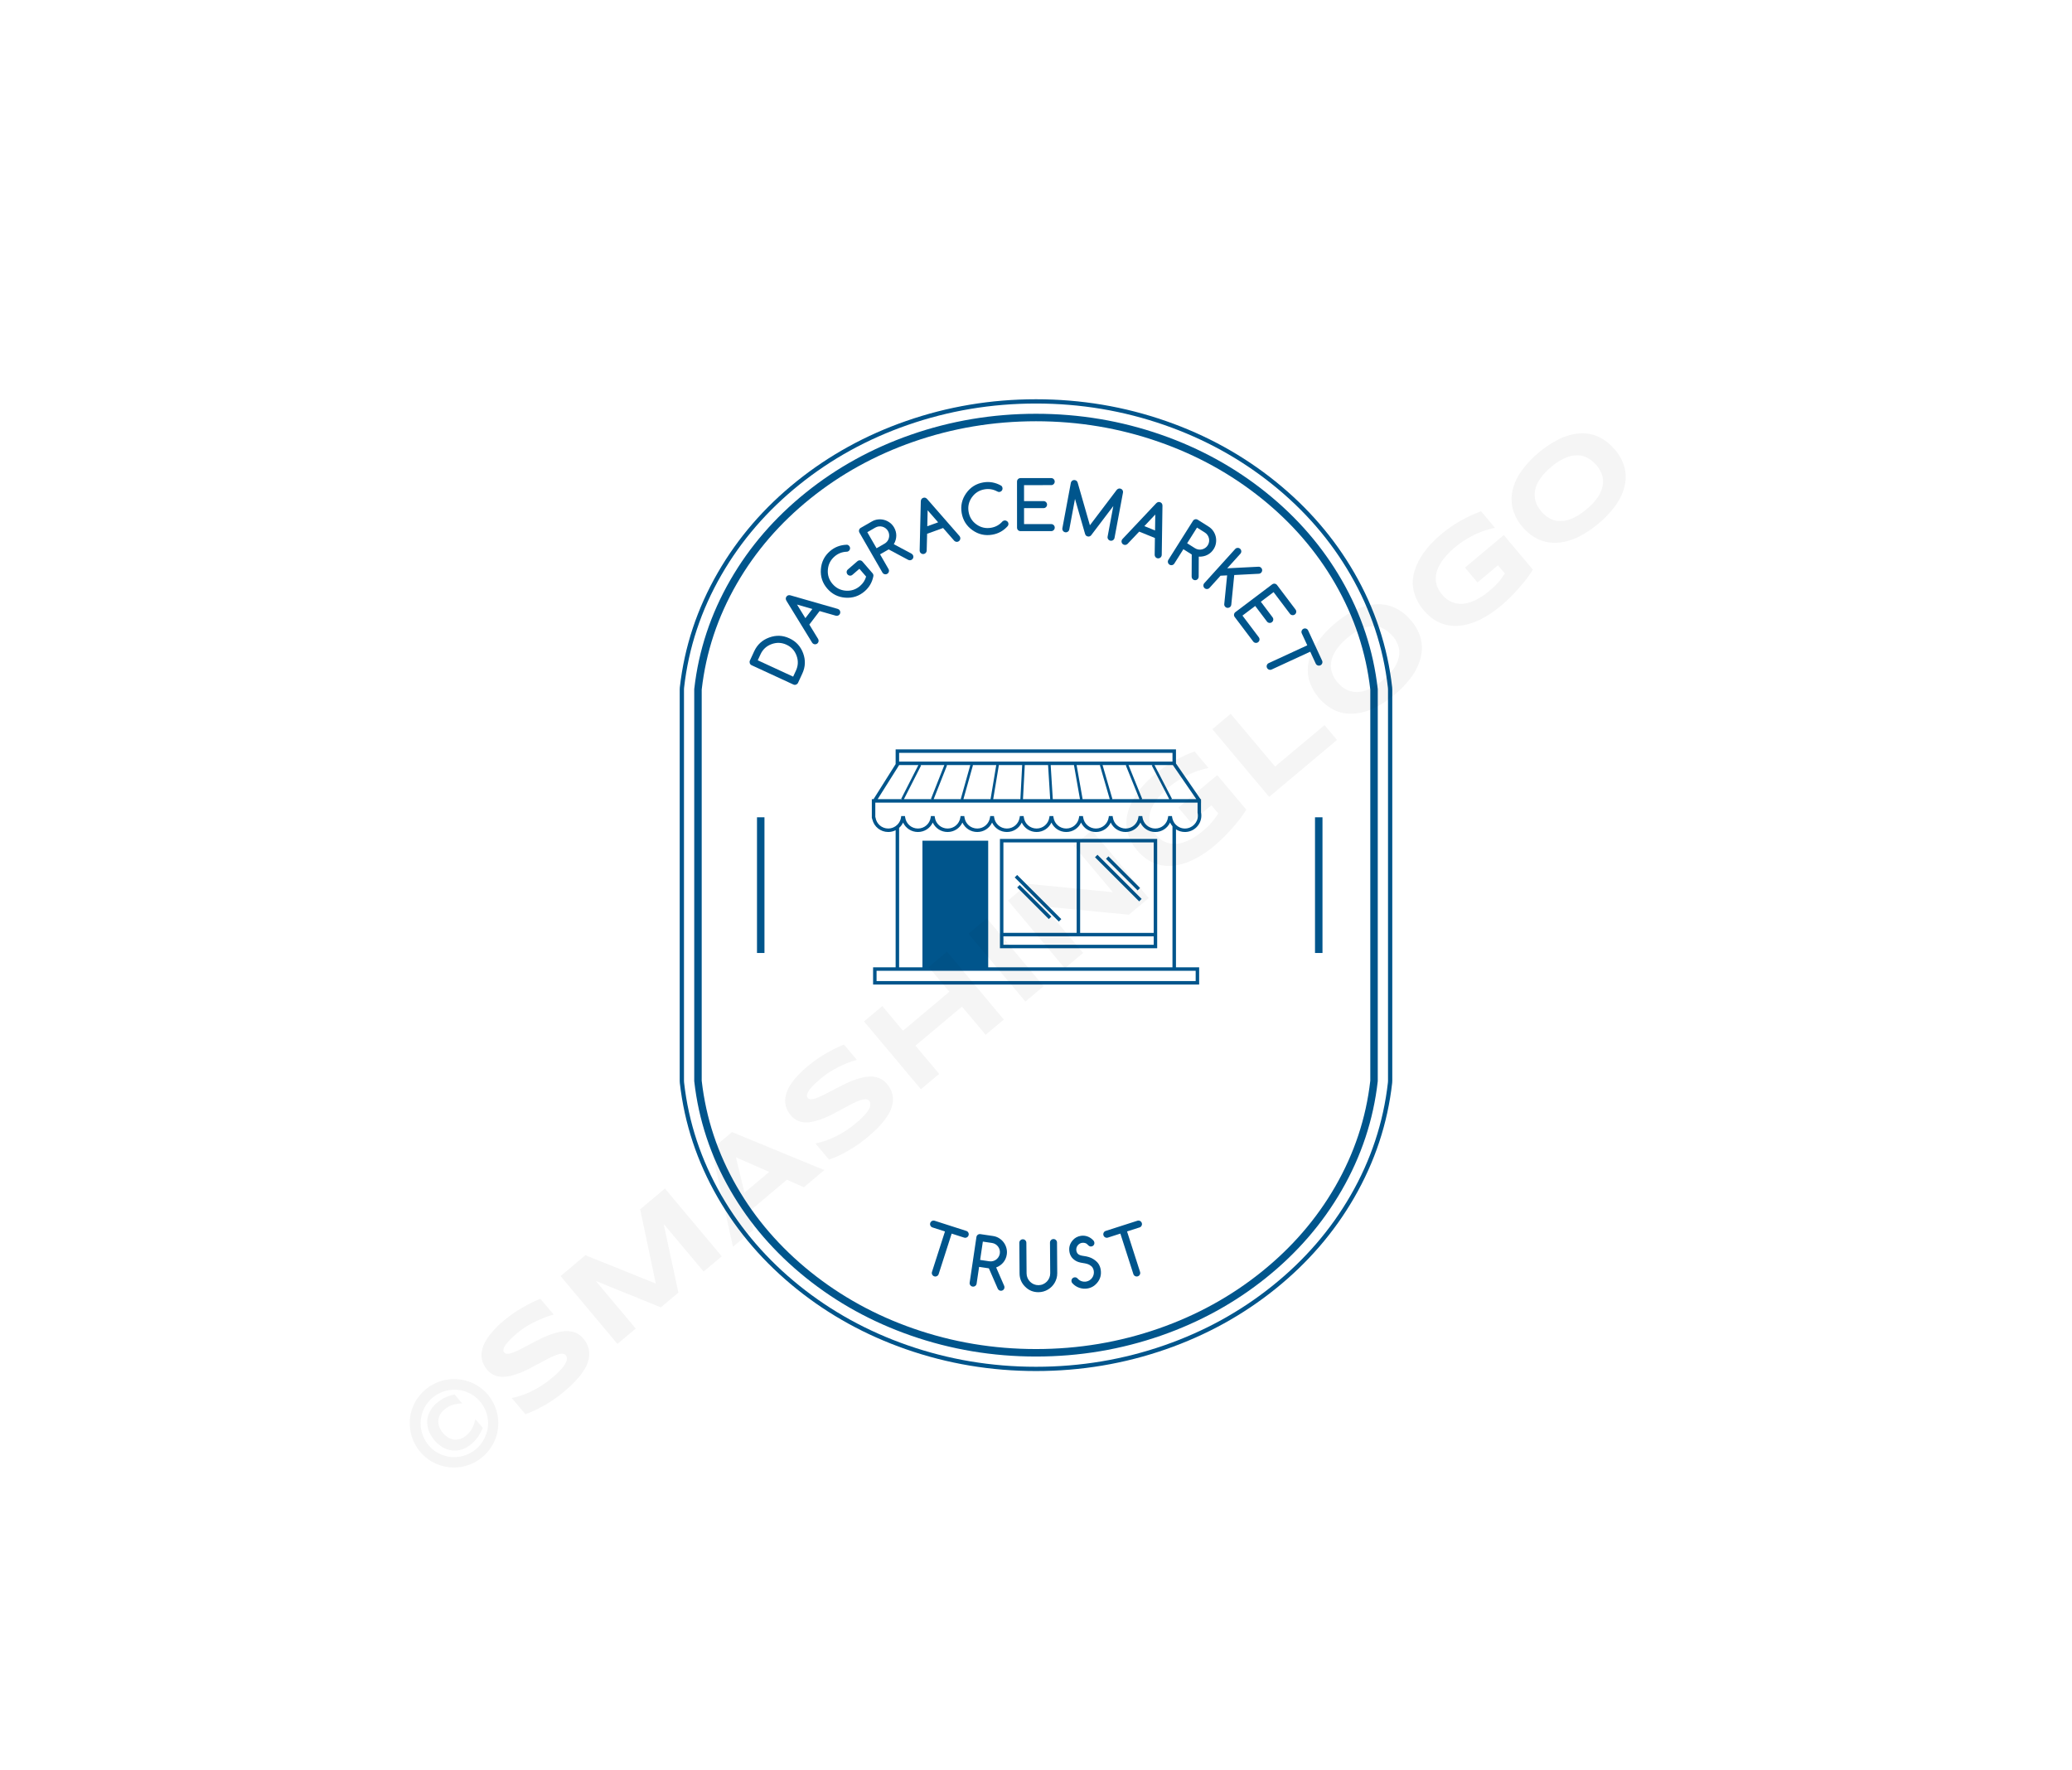 <svg xmlns:mydata="http://www.w3.org/2000/svg" mydata:contrastcolor="ffffff" mydata:template="SingleColorHex1" mydata:presentation="2.5" mydata:layouttype="undefined" mydata:specialfontid="undefined" mydata:id1="008" mydata:id2="027" mydata:companyname="Dagracemarket" mydata:companytagline="trust" version="1.1" xmlns="http://www.w3.org/2000/svg" xmlns:xlink="http://www.w3.org/1999/xlink" viewBox="0 0 550 470"><g fill="#00558c" fill-rule="none" stroke="none" stroke-width="1" stroke-linecap="butt" stroke-linejoin="miter" stroke-miterlimit="10" stroke-dasharray="" stroke-dashoffset="0" font-family="none" font-weight="none" font-size="none" text-anchor="none" style="mix-blend-mode: normal"><g data-paper-data="{&quot;isGlobalGroup&quot;:true,&quot;bounds&quot;:{&quot;x&quot;:180.42599280367415,&quot;y&quot;:105.99999999999999,&quot;width&quot;:189.1480143926517,&quot;height&quot;:258}}"><g data-paper-data="{&quot;fillRule&quot;:&quot;evenodd&quot;,&quot;fillRuleOriginal&quot;:&quot;evenodd&quot;,&quot;isIcon&quot;:true,&quot;iconStyle&quot;:&quot;standalone&quot;,&quot;selectedEffects&quot;:{&quot;container&quot;:&quot;&quot;,&quot;transformation&quot;:&quot;&quot;,&quot;pattern&quot;:&quot;&quot;},&quot;bounds&quot;:{&quot;x&quot;:231.4218147080711,&quot;y&quot;:198.95260748637216,&quot;width&quot;:87.46920815259932,&quot;height&quot;:62.441267506301045},&quot;iconType&quot;:&quot;icon&quot;,&quot;rawIconId&quot;:&quot;101810&quot;,&quot;combineTerms&quot;:&quot;store&quot;,&quot;isDetailed&quot;:false,&quot;suitableAsStandaloneIcon&quot;:true}" fill-rule="evenodd"><path d="M318.891,216.529c0,2.404 -1.956,4.359 -4.36,4.359c-0.876,0 -1.693,-0.256 -2.376,-0.703v36.628h6.152v4.58h-86.55v-4.58h5.984v-36.397c-0.591,0.299 -1.255,0.472 -1.961,0.472c-2.024,0 -3.739,-1.368 -4.215,-3.305l-0.143,-0.462v-4.951h0.457l5.863,-9.311v-3.907h74.413v3.743l6.514,9.475h0.135v0.197l0.013,0.727h-0.013v2.582c0.059,0.287 0.087,0.574 0.087,0.853zM311.23,199.875h-72.566v2.319h72.566zM258.093,203.116l0.173,0.049l-2.528,9.006h7.272l-0.069,-0.012l1.507,-9.043zM310.866,212.171h1.289l5.4,-0.001l-5.397,-7.848l-0.462,-0.671l-0.369,-0.535h-4.874l4.633,8.94zM238.665,203.127l-0.923,1.465l-4.773,7.579h6.476l-0.22,-0.111l4.553,-8.942h-5.107zM250.671,203.117h-6.394l0.219,0.111l-4.553,8.942h7.392l-0.207,-0.082zM257.561,203.117h-6.385l0.208,0.081l-3.544,8.973h7.366l-0.173,-0.049zM265.075,203.117l0.071,0.012l-1.505,9.042h7.213l0.475,-9.054zM278.206,203.117h-6.185l-0.476,9.054h7.219zM278.898,203.117l0.559,9.054l7.214,0.001l-1.591,-9.039l0.088,-0.016zM292.139,203.117h-6.36l1.592,9.04l-0.085,0.015h7.286l-2.611,-9.003zM299.054,203.117h-6.386l2.611,9.003l-0.178,0.051h7.368l-3.625,-8.969zM302.974,212.171h7.393l-4.634,-8.939l0.221,-0.114h-6.395l3.625,8.97zM232.345,213.094v3.78l0.054,0.175c0.259,1.69 1.682,2.915 3.381,2.915c0.73,0 1.402,-0.237 1.961,-0.63c0.166,-0.116 0.319,-0.246 0.462,-0.39c0.174,-0.175 0.329,-0.368 0.462,-0.579c0.245,-0.39 0.424,-0.83 0.5,-1.315l0.061,-0.391h0.991l0.06,0.391c0.259,1.69 1.682,2.915 3.381,2.915c1.7,0 3.124,-1.225 3.383,-2.915l0.061,-0.391h0.991l0.06,0.391c0.259,1.69 1.682,2.915 3.381,2.915c1.7,0 3.121,-1.225 3.381,-2.915l0.06,-0.391h0.986l0.061,0.391c0.259,1.69 1.682,2.915 3.382,2.915c1.7,0 3.123,-1.225 3.382,-2.915l0.061,-0.391h0.987l0.061,0.391c0.26,1.689 1.683,2.915 3.381,2.915c1.7,0 3.122,-1.225 3.382,-2.915l0.061,-0.391h0.992l0.061,0.391c0.259,1.689 1.681,2.914 3.381,2.914c1.7,0 3.123,-1.225 3.382,-2.915l0.061,-0.391h0.992l0.061,0.391c0.261,1.69 1.684,2.915 3.382,2.915c1.7,0 3.121,-1.225 3.381,-2.915l0.061,-0.391h0.991l0.061,0.391c0.261,1.69 1.684,2.915 3.382,2.915c1.7,0 3.121,-1.225 3.38,-2.914l0.061,-0.391h0.994l0.061,0.391c0.26,1.69 1.682,2.915 3.381,2.915c1.7,0 3.122,-1.225 3.381,-2.914l0.061,-0.391h0.987l0.061,0.391c0.261,1.69 1.684,2.915 3.383,2.915c1.7,0 3.122,-1.225 3.382,-2.915l0.061,-0.391h0.991l0.061,0.391c0.02,0.115 0.054,0.224 0.082,0.334c0.099,0.382 0.254,0.734 0.463,1.049c0.136,0.203 0.289,0.39 0.463,0.559c0.618,0.601 1.452,0.972 2.376,0.972c1.896,0 3.438,-1.542 3.438,-3.437c0,-0.231 -0.025,-0.47 -0.075,-0.712l-0.011,-0.094v-2.629zM262.311,256.814h48.912v-37.443c-0.252,-0.298 -0.469,-0.63 -0.638,-0.993c-0.695,1.506 -2.204,2.51 -3.937,2.51c-1.735,0 -3.242,-1.003 -3.937,-2.509c-0.696,1.506 -2.202,2.509 -3.938,2.509c-1.734,0 -3.241,-1.004 -3.936,-2.511c-0.695,1.507 -2.202,2.511 -3.938,2.511c-1.733,0 -3.24,-1.003 -3.935,-2.51c-0.698,1.507 -2.202,2.51 -3.937,2.51c-1.734,0 -3.241,-1.004 -3.936,-2.51c-0.697,1.506 -2.204,2.51 -3.939,2.51c-1.735,0 -3.242,-1.003 -3.937,-2.509c-0.696,1.506 -2.204,2.509 -3.938,2.509c-1.734,0 -3.241,-1.003 -3.937,-2.509c-0.696,1.506 -2.203,2.509 -3.938,2.509c-1.735,0 -3.242,-1.003 -3.938,-2.509c-0.696,1.506 -2.202,2.509 -3.937,2.509c-1.735,0 -3.241,-1.003 -3.937,-2.509c-0.697,1.506 -2.204,2.509 -3.939,2.509c-1.735,0 -3.242,-1.003 -3.937,-2.509c-0.253,0.547 -0.615,1.025 -1.054,1.415v37.019h6.191v-33.624h17.456zM265.426,222.729v29.021h41.742v-29.021zM266.348,223.651h19.443v24.018h-19.443zM306.245,247.67h-19.53v-24.019h19.53zM302.388,239.31l0.651,-0.651l-11.721,-11.721l-0.327,0.327l-0.327,0.326zM302.298,236.075l0.327,-0.327l-8.397,-8.396l-0.652,0.652l8.397,8.395zM269.995,232.3l-0.652,0.652l11.719,11.72l0.653,-0.653zM270.008,235.61l8.396,8.396l0.651,-0.651l-8.395,-8.396zM306.245,250.828h-39.896v-2.236h39.896zM232.679,260.471h84.705v-2.735h-84.705z" data-paper-data="{&quot;isPathIcon&quot;:true}"></path></g><g data-paper-data="{&quot;isPrimaryText&quot;:true}" fill-rule="nonzero"><path d="M211.284,178.029c0.598,-1.294 0.65,-2.611 0.158,-3.95c-0.249,-0.677 -0.594,-1.257 -1.034,-1.738c-0.44,-0.481 -0.99,-0.874 -1.651,-1.179c-1.289,-0.595 -2.607,-0.645 -3.954,-0.15c-1.347,0.496 -2.318,1.388 -2.914,2.677l-0.746,1.614l9.394,4.34zM200.196,172.906c0.812,-1.757 2.133,-2.973 3.963,-3.646c0.919,-0.338 1.822,-0.491 2.708,-0.46c0.887,0.032 1.778,0.254 2.672,0.668c1.763,0.814 2.981,2.136 3.654,3.966c0.67,1.822 0.598,3.614 -0.216,5.377l-1.137,2.46c-0.054,0.117 -0.128,0.217 -0.221,0.3c-0.093,0.083 -0.195,0.146 -0.305,0.189c-0.11,0.043 -0.228,0.063 -0.352,0.06c-0.125,-0.003 -0.246,-0.031 -0.363,-0.085l-11.088,-5.123c-0.117,-0.054 -0.217,-0.128 -0.3,-0.221c-0.083,-0.093 -0.144,-0.196 -0.183,-0.307c-0.039,-0.112 -0.057,-0.23 -0.054,-0.355c0.003,-0.125 0.031,-0.246 0.085,-0.363z" data-paper-data="{&quot;glyphName&quot;:&quot;D&quot;,&quot;glyphIndex&quot;:0,&quot;firstGlyphOfWord&quot;:true,&quot;word&quot;:1}"></path><path d="M215.638,161.678l-4.072,-1.173l2.218,3.61zM215.518,170.53l-6.78,-11.059c-0.223,-0.405 -0.211,-0.769 0.034,-1.091c0.252,-0.332 0.6,-0.44 1.042,-0.324l12.514,3.59c0.122,0.034 0.236,0.091 0.344,0.173c0.205,0.156 0.326,0.362 0.36,0.617c0.035,0.255 -0.026,0.485 -0.182,0.69c-0.156,0.205 -0.36,0.323 -0.611,0.353c-0.132,0.018 -0.254,0.014 -0.366,-0.013l-4.313,-1.234l-2.727,3.586l2.337,3.833c0.056,0.101 0.092,0.218 0.11,0.349c0.035,0.255 -0.026,0.485 -0.182,0.69c-0.156,0.205 -0.361,0.324 -0.614,0.357c-0.253,0.032 -0.482,-0.03 -0.688,-0.186c-0.112,-0.085 -0.205,-0.196 -0.278,-0.333z" data-paper-data="{&quot;glyphName&quot;:&quot;A&quot;,&quot;glyphIndex&quot;:1,&quot;word&quot;:1}"></path><path d="M231.625,152.21c0.161,0.186 0.233,0.418 0.217,0.696c-0.308,1.645 -1.083,3.005 -2.327,4.078c-1.474,1.273 -3.179,1.838 -5.116,1.696c-1.936,-0.142 -3.541,-0.95 -4.814,-2.424c-1.269,-1.47 -1.833,-3.173 -1.691,-5.109c0.142,-1.944 0.949,-3.551 2.418,-4.82c1.261,-1.089 2.758,-1.657 4.492,-1.705c0.224,0.008 0.426,0.117 0.606,0.325c0.088,0.102 0.151,0.211 0.188,0.326c0.037,0.115 0.052,0.233 0.043,0.353c-0.009,0.12 -0.041,0.235 -0.097,0.345c-0.056,0.11 -0.133,0.208 -0.23,0.292c-0.182,0.157 -0.402,0.231 -0.659,0.22c-0.568,0.025 -1.116,0.142 -1.645,0.351c-0.529,0.209 -1.022,0.511 -1.479,0.905c-1.083,0.935 -1.678,2.119 -1.783,3.55c-0.104,1.415 0.312,2.664 1.248,3.748c0.939,1.088 2.116,1.684 3.531,1.787c1.423,0.104 2.679,-0.313 3.767,-1.253c0.804,-0.694 1.341,-1.526 1.612,-2.496l-1.783,-2.065l-1.838,1.587c-0.2,0.173 -0.426,0.25 -0.678,0.231c-0.252,-0.018 -0.465,-0.128 -0.637,-0.327c-0.084,-0.098 -0.146,-0.205 -0.185,-0.322c-0.039,-0.117 -0.054,-0.236 -0.046,-0.356c0.009,-0.12 0.04,-0.234 0.094,-0.343c0.054,-0.108 0.132,-0.207 0.234,-0.295l2.551,-2.203c0.093,-0.081 0.198,-0.138 0.315,-0.173c0.117,-0.035 0.235,-0.048 0.355,-0.039c0.12,0.009 0.236,0.04 0.349,0.094c0.113,0.054 0.209,0.128 0.29,0.221z" data-paper-data="{&quot;glyphName&quot;:&quot;G&quot;,&quot;glyphIndex&quot;:2,&quot;word&quot;:1}"></path><path d="M230.22,141.294l2.454,4.263l2.135,-1.229c0.295,-0.17 0.54,-0.385 0.735,-0.646c0.195,-0.261 0.331,-0.544 0.409,-0.85c0.078,-0.305 0.099,-0.619 0.063,-0.94c-0.036,-0.321 -0.137,-0.627 -0.304,-0.916c-0.17,-0.295 -0.385,-0.54 -0.646,-0.735c-0.261,-0.195 -0.544,-0.333 -0.848,-0.415c-0.304,-0.082 -0.618,-0.104 -0.942,-0.067c-0.324,0.037 -0.63,0.14 -0.92,0.306zM234.232,152.002l-6.094,-10.585c-0.064,-0.112 -0.105,-0.229 -0.121,-0.352c-0.016,-0.123 -0.009,-0.242 0.022,-0.358c0.031,-0.116 0.084,-0.222 0.157,-0.319c0.073,-0.096 0.168,-0.178 0.285,-0.245l2.944,-1.695c0.514,-0.296 1.055,-0.475 1.624,-0.539c0.569,-0.064 1.121,-0.022 1.655,0.124c0.534,0.146 1.031,0.389 1.492,0.73c0.46,0.341 0.838,0.768 1.134,1.282c0.193,0.336 0.339,0.686 0.438,1.052c0.099,0.366 0.147,0.738 0.144,1.115c-0.003,0.377 -0.058,0.758 -0.166,1.141c-0.108,0.383 -0.271,0.76 -0.491,1.131l4.676,2.497c0.168,0.093 0.296,0.215 0.384,0.368c0.067,0.117 0.108,0.235 0.123,0.355c0.015,0.12 0.007,0.238 -0.025,0.354c-0.031,0.116 -0.085,0.223 -0.161,0.321c-0.076,0.098 -0.17,0.179 -0.281,0.243c-0.285,0.164 -0.592,0.165 -0.922,0.003l-5.173,-2.759l-2.273,1.308l2.243,3.897c0.129,0.224 0.16,0.46 0.093,0.708c-0.067,0.248 -0.212,0.437 -0.436,0.566c-0.224,0.129 -0.46,0.16 -0.708,0.093c-0.248,-0.067 -0.437,-0.212 -0.566,-0.436z" data-paper-data="{&quot;glyphName&quot;:&quot;R&quot;,&quot;glyphIndex&quot;:3,&quot;word&quot;:1}"></path><path d="M249.023,138.671l-2.785,-3.194l-0.095,4.236zM244.12,146.042l0.302,-12.968c0.033,-0.461 0.239,-0.76 0.62,-0.898c0.392,-0.142 0.742,-0.044 1.051,0.293l8.566,9.804c0.084,0.094 0.149,0.205 0.195,0.332c0.088,0.243 0.077,0.481 -0.032,0.713c-0.109,0.233 -0.285,0.393 -0.528,0.481c-0.243,0.088 -0.478,0.076 -0.705,-0.035c-0.12,-0.056 -0.22,-0.126 -0.3,-0.209l-2.954,-3.376l-4.236,1.534l-0.116,4.487c-0.008,0.115 -0.04,0.233 -0.097,0.353c-0.109,0.233 -0.285,0.393 -0.528,0.481c-0.243,0.088 -0.479,0.077 -0.709,-0.033c-0.23,-0.11 -0.389,-0.286 -0.477,-0.529c-0.048,-0.132 -0.066,-0.276 -0.053,-0.43z" data-paper-data="{&quot;glyphName&quot;:&quot;A&quot;,&quot;glyphIndex&quot;:4,&quot;word&quot;:1}"></path><path d="M266.595,138.19c0.127,-0.022 0.25,-0.018 0.368,0.013c0.118,0.03 0.226,0.079 0.324,0.145c0.098,0.067 0.181,0.152 0.249,0.256c0.069,0.104 0.114,0.22 0.136,0.347c0.042,0.243 -0.016,0.479 -0.173,0.708c-1.113,1.251 -2.478,2.015 -4.097,2.293c-1.92,0.33 -3.672,-0.066 -5.257,-1.186c-1.585,-1.12 -2.543,-2.64 -2.873,-4.56c-0.329,-1.914 0.067,-3.663 1.187,-5.249c1.125,-1.592 2.645,-2.553 4.559,-2.881c1.642,-0.282 3.218,0.004 4.728,0.857c0.189,0.128 0.306,0.325 0.352,0.591c0.023,0.133 0.021,0.258 -0.007,0.376c-0.027,0.118 -0.076,0.226 -0.145,0.324c-0.069,0.098 -0.157,0.18 -0.261,0.246c-0.105,0.066 -0.221,0.109 -0.348,0.131c-0.225,0.039 -0.451,-0.012 -0.678,-0.151c-0.499,-0.271 -1.029,-0.454 -1.59,-0.548c-0.561,-0.094 -1.139,-0.09 -1.735,0.012c-1.411,0.242 -2.53,0.95 -3.359,2.122c-0.819,1.159 -1.107,2.443 -0.865,3.854c0.243,1.417 0.944,2.534 2.103,3.353c1.165,0.824 2.456,1.114 3.873,0.87c1.208,-0.208 2.208,-0.763 2.999,-1.667c0.132,-0.13 0.302,-0.216 0.509,-0.257z" data-paper-data="{&quot;glyphName&quot;:&quot;C&quot;,&quot;glyphIndex&quot;:5,&quot;word&quot;:1}"></path><path d="M279.04,139.141c0.258,-0 0.478,0.091 0.66,0.273c0.182,0.182 0.273,0.402 0.273,0.66c0,0.258 -0.091,0.478 -0.273,0.66c-0.182,0.182 -0.402,0.273 -0.66,0.273l-8.14,0.003c-0.135,0 -0.258,-0.023 -0.37,-0.07c-0.111,-0.047 -0.21,-0.113 -0.295,-0.198c-0.085,-0.085 -0.151,-0.183 -0.198,-0.295c-0.047,-0.111 -0.07,-0.235 -0.071,-0.37l-0.005,-12.214c-0,-0.129 0.023,-0.251 0.07,-0.365c0.047,-0.114 0.113,-0.214 0.198,-0.299c0.085,-0.085 0.183,-0.151 0.295,-0.198c0.111,-0.047 0.235,-0.07 0.37,-0.071l8.14,-0.003c0.258,-0 0.478,0.091 0.66,0.273c0.182,0.182 0.273,0.402 0.273,0.66c0,0.258 -0.091,0.478 -0.273,0.66c-0.182,0.182 -0.402,0.273 -0.66,0.273l-7.207,0.003l0.002,4.241l5.174,-0.002c0.258,-0 0.478,0.091 0.66,0.273c0.182,0.182 0.273,0.402 0.273,0.66c0,0.258 -0.091,0.478 -0.273,0.66c-0.182,0.182 -0.402,0.273 -0.66,0.273l-5.174,0.002l0.002,4.241z" data-paper-data="{&quot;glyphName&quot;:&quot;E&quot;,&quot;glyphIndex&quot;:6,&quot;word&quot;:1}"></path><path d="M282.004,140.219l2.242,-12.006c0.024,-0.127 0.069,-0.242 0.136,-0.346c0.067,-0.104 0.15,-0.19 0.25,-0.258c0.099,-0.068 0.208,-0.115 0.326,-0.141c0.118,-0.026 0.244,-0.026 0.376,-0.001c0.358,0.067 0.598,0.282 0.721,0.645l3.253,11.341l7.127,-9.402c0.269,-0.29 0.571,-0.404 0.905,-0.341c0.127,0.024 0.242,0.069 0.346,0.136c0.104,0.067 0.19,0.15 0.258,0.25c0.068,0.099 0.115,0.209 0.14,0.33c0.025,0.121 0.026,0.245 0.002,0.372l-2.242,12.006c-0.047,0.254 -0.177,0.453 -0.389,0.599c-0.212,0.145 -0.445,0.194 -0.699,0.147c-0.254,-0.047 -0.453,-0.177 -0.599,-0.389c-0.145,-0.212 -0.194,-0.445 -0.147,-0.699l1.515,-8.114l-5.891,7.771c-0.236,0.272 -0.53,0.376 -0.881,0.31c-0.381,-0.071 -0.626,-0.308 -0.736,-0.71l-2.664,-9.27l-1.515,8.114c-0.047,0.254 -0.177,0.453 -0.389,0.599c-0.212,0.145 -0.445,0.194 -0.699,0.147c-0.254,-0.047 -0.453,-0.177 -0.599,-0.389c-0.145,-0.212 -0.194,-0.445 -0.147,-0.699z" data-paper-data="{&quot;glyphName&quot;:&quot;M&quot;,&quot;glyphIndex&quot;:7,&quot;word&quot;:1}"></path><path d="M306.598,140.832l0.066,-4.237l-2.904,3.086zM298.023,143.033l8.899,-9.438c0.333,-0.321 0.687,-0.405 1.062,-0.253c0.386,0.157 0.581,0.464 0.585,0.921l-0.19,13.018c-0.001,0.126 -0.026,0.252 -0.077,0.377c-0.097,0.239 -0.264,0.409 -0.501,0.509c-0.237,0.1 -0.475,0.102 -0.714,0.005c-0.239,-0.097 -0.406,-0.263 -0.501,-0.498c-0.052,-0.122 -0.079,-0.241 -0.083,-0.357l0.062,-4.485l-4.175,-1.693l-3.088,3.258c-0.083,0.08 -0.186,0.146 -0.308,0.198c-0.237,0.1 -0.475,0.102 -0.714,0.005c-0.239,-0.097 -0.408,-0.263 -0.505,-0.499c-0.097,-0.236 -0.098,-0.473 -0.001,-0.712c0.053,-0.13 0.136,-0.249 0.248,-0.355z" data-paper-data="{&quot;glyphName&quot;:&quot;A&quot;,&quot;glyphIndex&quot;:8,&quot;word&quot;:1}"></path><path d="M317.742,140.07l-2.624,4.161l2.084,1.314c0.288,0.181 0.593,0.297 0.915,0.348c0.322,0.05 0.636,0.039 0.943,-0.035c0.307,-0.074 0.593,-0.201 0.861,-0.383c0.267,-0.182 0.49,-0.414 0.668,-0.697c0.181,-0.288 0.297,-0.593 0.348,-0.915c0.05,-0.322 0.041,-0.637 -0.029,-0.944c-0.07,-0.307 -0.197,-0.596 -0.381,-0.864c-0.184,-0.269 -0.418,-0.492 -0.701,-0.671zM310.146,148.617l6.515,-10.331c0.069,-0.109 0.154,-0.2 0.254,-0.271c0.101,-0.072 0.21,-0.121 0.327,-0.147c0.117,-0.027 0.236,-0.03 0.355,-0.01c0.119,0.02 0.236,0.066 0.35,0.138l2.873,1.812c0.501,0.316 0.913,0.711 1.235,1.184c0.322,0.474 0.543,0.981 0.664,1.521c0.12,0.541 0.137,1.094 0.051,1.66c-0.087,0.566 -0.288,1.1 -0.604,1.601c-0.207,0.328 -0.449,0.621 -0.726,0.879c-0.277,0.259 -0.584,0.475 -0.919,0.648c-0.335,0.174 -0.697,0.303 -1.086,0.386c-0.389,0.084 -0.799,0.115 -1.229,0.093l-0.024,5.301c-0.003,0.192 -0.052,0.363 -0.146,0.512c-0.072,0.114 -0.158,0.206 -0.257,0.275c-0.099,0.069 -0.207,0.117 -0.325,0.144c-0.117,0.027 -0.237,0.029 -0.359,0.008c-0.122,-0.021 -0.237,-0.066 -0.346,-0.135c-0.278,-0.175 -0.422,-0.447 -0.433,-0.814l0.025,-5.862l-2.218,-1.399l-2.399,3.804c-0.138,0.218 -0.332,0.356 -0.583,0.413c-0.251,0.057 -0.485,0.016 -0.704,-0.121c-0.218,-0.138 -0.356,-0.332 -0.413,-0.583c-0.057,-0.251 -0.016,-0.485 0.121,-0.704z" data-paper-data="{&quot;glyphName&quot;:&quot;R&quot;,&quot;glyphIndex&quot;:9,&quot;word&quot;:1}"></path><path d="M327.867,145.764c0.173,-0.191 0.388,-0.294 0.645,-0.307c0.257,-0.013 0.481,0.067 0.673,0.24c0.191,0.173 0.294,0.388 0.307,0.645c0.013,0.257 -0.067,0.481 -0.24,0.673l-3.493,3.865l8.265,-0.417c0.273,-0.014 0.506,0.066 0.697,0.239c0.096,0.087 0.17,0.186 0.224,0.297c0.053,0.112 0.083,0.227 0.089,0.348c0.006,0.12 -0.012,0.238 -0.054,0.355c-0.042,0.116 -0.106,0.222 -0.193,0.318c-0.173,0.191 -0.388,0.294 -0.645,0.307l-6.519,0.335l-0.786,7.89c-0.023,0.201 -0.098,0.37 -0.223,0.51c-0.083,0.091 -0.181,0.165 -0.294,0.22c-0.113,0.056 -0.23,0.088 -0.35,0.099c-0.12,0.01 -0.239,-0.002 -0.357,-0.038c-0.118,-0.036 -0.225,-0.097 -0.321,-0.183c-0.257,-0.232 -0.362,-0.505 -0.315,-0.819l0.758,-7.583l-1.752,0.088l-2.921,3.231c-0.173,0.191 -0.388,0.294 -0.645,0.307c-0.257,0.013 -0.481,-0.067 -0.673,-0.24c-0.191,-0.173 -0.294,-0.388 -0.307,-0.645c-0.013,-0.257 0.067,-0.481 0.24,-0.673z" data-paper-data="{&quot;glyphName&quot;:&quot;K&quot;,&quot;glyphIndex&quot;:10,&quot;word&quot;:1}"></path><path d="M334.143,169.188c0.156,0.206 0.215,0.436 0.18,0.691c-0.036,0.255 -0.156,0.46 -0.362,0.615c-0.206,0.156 -0.436,0.215 -0.691,0.18c-0.255,-0.036 -0.46,-0.156 -0.615,-0.362l-4.904,-6.496c-0.081,-0.108 -0.137,-0.22 -0.166,-0.337c-0.03,-0.117 -0.036,-0.235 -0.02,-0.355c0.017,-0.119 0.055,-0.231 0.116,-0.336c0.061,-0.105 0.145,-0.198 0.253,-0.279l9.748,-7.359c0.103,-0.078 0.214,-0.132 0.334,-0.164c0.12,-0.031 0.239,-0.039 0.358,-0.022c0.119,0.017 0.231,0.055 0.336,0.116c0.105,0.061 0.198,0.145 0.279,0.253l4.904,6.496c0.156,0.206 0.215,0.436 0.18,0.691c-0.036,0.255 -0.156,0.46 -0.362,0.615c-0.206,0.156 -0.436,0.215 -0.691,0.18c-0.255,-0.036 -0.46,-0.156 -0.615,-0.362l-4.342,-5.752l-3.385,2.555l3.118,4.13c0.156,0.206 0.215,0.436 0.18,0.691c-0.036,0.255 -0.156,0.46 -0.362,0.615c-0.206,0.156 -0.436,0.215 -0.691,0.18c-0.255,-0.036 -0.46,-0.156 -0.615,-0.362l-3.118,-4.13l-3.385,2.555z" data-paper-data="{&quot;glyphName&quot;:&quot;E&quot;,&quot;glyphIndex&quot;:11,&quot;word&quot;:1}"></path><path d="M349.251,176.173l-1.458,-3.155l-10.241,4.731c-0.234,0.108 -0.472,0.118 -0.714,0.029c-0.241,-0.089 -0.416,-0.25 -0.524,-0.485c-0.108,-0.234 -0.118,-0.472 -0.029,-0.714c0.089,-0.241 0.25,-0.416 0.485,-0.524l10.241,-4.731l-1.458,-3.155c-0.108,-0.234 -0.118,-0.472 -0.029,-0.714c0.089,-0.241 0.25,-0.416 0.485,-0.524c0.234,-0.108 0.472,-0.118 0.714,-0.029c0.241,0.089 0.416,0.25 0.524,0.485l3.698,8.005c0.108,0.234 0.118,0.472 0.029,0.714c-0.089,0.241 -0.25,0.416 -0.485,0.524c-0.234,0.108 -0.472,0.118 -0.714,0.029c-0.241,-0.089 -0.416,-0.25 -0.524,-0.485z" data-paper-data="{&quot;glyphName&quot;:&quot;T&quot;,&quot;glyphIndex&quot;:12,&quot;lastGlyphOfWord&quot;:true,&quot;word&quot;:1}"></path></g><g data-paper-data="{&quot;isSecondaryText&quot;:true}" fill-rule="nonzero"><path d="M255.923,328.575l-3.309,-1.063l-3.45,10.741c-0.079,0.246 -0.233,0.427 -0.462,0.545c-0.229,0.118 -0.466,0.137 -0.712,0.058c-0.246,-0.079 -0.427,-0.233 -0.545,-0.462c-0.118,-0.229 -0.137,-0.466 -0.058,-0.712l3.45,-10.741l-3.309,-1.063c-0.246,-0.079 -0.427,-0.233 -0.545,-0.462c-0.118,-0.229 -0.137,-0.466 -0.058,-0.712c0.079,-0.246 0.233,-0.427 0.462,-0.545c0.229,-0.118 0.466,-0.137 0.712,-0.058l8.395,2.696c0.246,0.079 0.427,0.233 0.545,0.462c0.118,0.229 0.137,0.466 0.058,0.712c-0.079,0.246 -0.233,0.427 -0.462,0.545c-0.229,0.118 -0.466,0.137 -0.712,0.058z" data-paper-data="{&quot;glyphName&quot;:&quot;T&quot;,&quot;glyphIndex&quot;:0,&quot;firstGlyphOfWord&quot;:true,&quot;word&quot;:1}"></path><path d="M260.892,329.634l-0.721,4.866l2.437,0.361c0.337,0.05 0.662,0.033 0.977,-0.051c0.315,-0.084 0.598,-0.221 0.848,-0.412c0.251,-0.191 0.462,-0.424 0.633,-0.698c0.171,-0.274 0.281,-0.577 0.33,-0.907c0.05,-0.337 0.033,-0.662 -0.051,-0.977c-0.084,-0.315 -0.22,-0.599 -0.407,-0.852c-0.188,-0.253 -0.42,-0.466 -0.697,-0.637c-0.277,-0.172 -0.581,-0.282 -0.912,-0.331zM257.392,340.519l1.791,-12.082c0.019,-0.128 0.06,-0.245 0.123,-0.351c0.063,-0.106 0.143,-0.195 0.24,-0.267c0.097,-0.072 0.203,-0.123 0.321,-0.153c0.117,-0.03 0.242,-0.035 0.376,-0.015l3.36,0.498c0.586,0.087 1.122,0.282 1.608,0.585c0.486,0.303 0.893,0.678 1.221,1.124c0.328,0.446 0.567,0.945 0.716,1.498c0.149,0.553 0.181,1.122 0.094,1.709c-0.057,0.383 -0.16,0.749 -0.309,1.097c-0.15,0.348 -0.342,0.67 -0.579,0.964c-0.236,0.294 -0.516,0.558 -0.838,0.792c-0.322,0.234 -0.685,0.428 -1.087,0.582l2.117,4.86c0.075,0.177 0.099,0.353 0.073,0.527c-0.02,0.133 -0.061,0.252 -0.124,0.355c-0.063,0.103 -0.142,0.191 -0.239,0.263c-0.097,0.072 -0.205,0.122 -0.325,0.152c-0.12,0.03 -0.244,0.035 -0.372,0.016c-0.325,-0.048 -0.567,-0.238 -0.725,-0.57l-2.344,-5.374l-2.594,-0.385l-0.659,4.448c-0.038,0.255 -0.16,0.46 -0.367,0.613c-0.207,0.153 -0.438,0.211 -0.693,0.173c-0.255,-0.038 -0.46,-0.16 -0.613,-0.367c-0.153,-0.207 -0.211,-0.438 -0.173,-0.693z" data-paper-data="{&quot;glyphName&quot;:&quot;R&quot;,&quot;glyphIndex&quot;:1,&quot;word&quot;:1}"></path><path d="M272.44,329.945l0.061,8.139c0.003,0.428 0.088,0.832 0.255,1.212c0.167,0.38 0.393,0.711 0.676,0.994c0.284,0.282 0.617,0.506 0.999,0.67c0.383,0.164 0.791,0.245 1.225,0.242c0.434,-0.003 0.841,-0.088 1.221,-0.256c0.38,-0.167 0.711,-0.395 0.994,-0.685c0.282,-0.29 0.504,-0.624 0.666,-1.004c0.161,-0.38 0.241,-0.786 0.237,-1.221l-0.061,-8.139c-0.002,-0.258 0.087,-0.479 0.268,-0.662c0.18,-0.183 0.4,-0.276 0.658,-0.278c0.258,-0.002 0.479,0.087 0.662,0.268c0.183,0.18 0.276,0.4 0.278,0.658l0.061,8.139c0.003,0.458 -0.053,0.898 -0.171,1.321c-0.117,0.423 -0.283,0.822 -0.497,1.196c-0.214,0.374 -0.473,0.715 -0.776,1.022c-0.303,0.307 -0.64,0.572 -1.01,0.795c-0.371,0.223 -0.768,0.396 -1.193,0.519c-0.424,0.123 -0.865,0.187 -1.323,0.19c-1.384,0.01 -2.564,-0.471 -3.54,-1.443c-0.987,-0.972 -1.486,-2.148 -1.496,-3.526l-0.061,-8.139c-0.002,-0.258 0.087,-0.479 0.268,-0.662c0.18,-0.183 0.4,-0.276 0.658,-0.278c0.258,-0.002 0.479,0.087 0.662,0.268c0.183,0.18 0.276,0.4 0.278,0.658z" data-paper-data="{&quot;glyphName&quot;:&quot;U&quot;,&quot;glyphIndex&quot;:2,&quot;word&quot;:1}"></path><path d="M287.475,335.324c-0.879,-0.118 -1.564,-0.34 -2.055,-0.667c-0.491,-0.327 -0.854,-0.684 -1.089,-1.072c-0.236,-0.388 -0.39,-0.813 -0.462,-1.277c-0.089,-0.568 -0.062,-1.099 0.08,-1.593c0.142,-0.494 0.394,-0.954 0.755,-1.378l-0.009,0.001c0.576,-0.684 1.313,-1.096 2.212,-1.236c0.29,-0.045 0.585,-0.054 0.886,-0.027c0.301,0.027 0.598,0.094 0.891,0.199c0.293,0.106 0.574,0.25 0.843,0.434c0.269,0.184 0.52,0.409 0.751,0.675c0.111,0.137 0.18,0.295 0.208,0.475c0.021,0.133 0.017,0.259 -0.012,0.376c-0.029,0.117 -0.079,0.225 -0.15,0.322c-0.071,0.097 -0.159,0.178 -0.265,0.242c-0.106,0.064 -0.222,0.106 -0.35,0.126c-0.116,0.018 -0.222,0.017 -0.317,-0.004c-0.095,-0.021 -0.184,-0.057 -0.267,-0.11c-0.082,-0.052 -0.164,-0.115 -0.243,-0.189c-0.08,-0.074 -0.166,-0.16 -0.259,-0.258c-0.171,-0.181 -0.384,-0.304 -0.641,-0.367c-0.256,-0.064 -0.524,-0.074 -0.802,-0.031c-0.22,0.034 -0.428,0.113 -0.622,0.235c-0.195,0.122 -0.361,0.275 -0.499,0.456c-0.138,0.182 -0.241,0.388 -0.309,0.618c-0.068,0.23 -0.082,0.47 -0.043,0.719c0.07,0.446 0.248,0.779 0.535,0.999c0.287,0.219 0.745,0.369 1.375,0.449c1.065,0.13 1.928,0.405 2.587,0.825c0.659,0.419 1.132,0.859 1.417,1.319c0.286,0.46 0.471,0.963 0.556,1.507c0.212,1.356 -0.117,2.536 -0.988,3.539l0.009,-0.001c-0.699,0.81 -1.561,1.295 -2.587,1.455c-0.342,0.053 -0.691,0.065 -1.046,0.034c-0.355,-0.031 -0.703,-0.102 -1.045,-0.215c-0.341,-0.113 -0.669,-0.27 -0.982,-0.47c-0.313,-0.2 -0.595,-0.438 -0.846,-0.714c-0.146,-0.137 -0.236,-0.313 -0.27,-0.528c-0.02,-0.128 -0.016,-0.251 0.013,-0.372c0.029,-0.12 0.079,-0.229 0.149,-0.326c0.071,-0.097 0.158,-0.178 0.261,-0.241c0.103,-0.064 0.221,-0.106 0.354,-0.127c0.342,-0.053 0.622,0.048 0.84,0.305c0.302,0.339 0.651,0.575 1.046,0.709c0.395,0.134 0.804,0.168 1.227,0.102c0.33,-0.052 0.632,-0.166 0.904,-0.342c0.272,-0.176 0.5,-0.391 0.683,-0.646c0.183,-0.254 0.315,-0.541 0.396,-0.859c0.081,-0.318 0.095,-0.646 0.042,-0.982c-0.05,-0.319 -0.156,-0.609 -0.319,-0.872c-0.163,-0.263 -0.435,-0.505 -0.817,-0.727c-0.382,-0.222 -0.958,-0.386 -1.729,-0.491z" data-paper-data="{&quot;glyphName&quot;:&quot;S&quot;,&quot;glyphIndex&quot;:3,&quot;word&quot;:1}"></path><path d="M302.479,325.872l-3.309,1.063l3.45,10.741c0.079,0.246 0.06,0.483 -0.058,0.712c-0.118,0.229 -0.299,0.383 -0.545,0.462c-0.246,0.079 -0.483,0.06 -0.712,-0.058c-0.229,-0.118 -0.383,-0.299 -0.462,-0.545l-3.45,-10.741l-3.309,1.063c-0.246,0.079 -0.483,0.06 -0.712,-0.058c-0.229,-0.118 -0.383,-0.299 -0.462,-0.545c-0.079,-0.246 -0.06,-0.483 0.058,-0.712c0.118,-0.229 0.299,-0.383 0.545,-0.462l8.395,-2.696c0.246,-0.079 0.483,-0.06 0.712,0.058c0.229,0.118 0.383,0.299 0.462,0.545c0.079,0.246 0.06,0.483 -0.058,0.712c-0.118,0.229 -0.299,0.383 -0.545,0.462z" data-paper-data="{&quot;glyphName&quot;:&quot;T&quot;,&quot;glyphIndex&quot;:4,&quot;lastGlyphOfWord&quot;:true,&quot;word&quot;:1}"></path></g><g data-paper-data="{&quot;isContainerElementsWrapper&quot;:true}"><path d="M200.939,253.009v-36.023h1.984v36.023z" data-paper-data="{&quot;isLeftLineConnector&quot;:true}" fill-rule="nonzero"></path><path d="M349.061,253.009v-36.023h1.984v36.023z" data-paper-data="{&quot;isRightLineConnector&quot;:true}" fill-rule="nonzero"></path><path d="M211.48,127.778c-8.644,6.95 -15.623,15.03 -20.938,24.24c-5.507,9.543 -8.868,19.692 -10.085,30.447c-0.021,0.19 -0.032,0.381 -0.032,0.572v103.924c0,0.192 0.011,0.382 0.032,0.572c1.216,10.755 4.578,20.904 10.085,30.447c5.315,9.21 12.294,17.291 20.938,24.24c8.605,6.918 18.28,12.251 29.026,15.997c11.054,3.854 22.552,5.781 34.493,5.781c11.94,0 23.438,-1.927 34.493,-5.781c10.745,-3.746 20.421,-9.079 29.026,-15.997c8.644,-6.95 15.623,-15.03 20.938,-24.24c5.508,-9.544 8.869,-19.693 10.085,-30.447c0.021,-0.19 0.032,-0.381 0.032,-0.572v-103.924c0,-0.191 -0.011,-0.382 -0.032,-0.572c-1.216,-10.755 -4.578,-20.904 -10.085,-30.447c-5.315,-9.211 -12.294,-17.291 -20.938,-24.24c-8.605,-6.919 -18.28,-12.251 -29.026,-15.997c-11.055,-3.854 -22.553,-5.781 -34.493,-5.781c-11.941,0 -23.439,1.927 -34.493,5.781c-10.746,3.746 -20.422,9.079 -29.026,15.997zM181.585,182.593c1.198,-10.599 4.512,-20.601 9.94,-30.008c5.244,-9.088 12.133,-17.062 20.666,-23.923c8.503,-6.837 18.066,-12.107 28.689,-15.811c10.934,-3.812 22.307,-5.718 34.12,-5.718c11.813,0 23.186,1.906 34.12,5.718c10.623,3.704 20.187,8.974 28.689,15.811c8.534,6.861 15.423,14.835 20.667,23.923c5.428,9.407 8.742,19.41 9.939,30.008c0.017,0.148 0.025,0.296 0.025,0.444v103.924c0,0.149 -0.008,0.297 -0.025,0.444c-1.198,10.599 -4.512,20.602 -9.939,30.008c-5.244,9.088 -12.133,17.062 -20.667,23.923c-8.503,6.837 -18.066,12.107 -28.689,15.811c-10.933,3.812 -22.307,5.718 -34.12,5.718c-11.812,0 -23.186,-1.906 -34.12,-5.718c-10.623,-3.704 -20.186,-8.974 -28.689,-15.811c-8.533,-6.861 -15.422,-14.835 -20.666,-23.923c-5.428,-9.407 -8.742,-19.409 -9.94,-30.008c-0.017,-0.148 -0.025,-0.296 -0.025,-0.444v-103.924c0,-0.149 0.008,-0.297 0.025,-0.445z" data-paper-data="{&quot;isAdditionalOutlinePath&quot;:true}" fill-rule="evenodd"></path><path d="M213.896,130.782c-8.269,6.648 -14.94,14.369 -20.015,23.163c-5.239,9.08 -8.437,18.731 -9.593,28.954c-0.005,0.047 -0.008,0.093 -0.008,0.139v103.924c0,0.046 0.003,0.091 0.008,0.137c1.156,10.224 4.354,19.876 9.593,28.956c5.074,8.793 11.745,16.513 20.015,23.163c8.258,6.64 17.551,11.76 27.88,15.362c10.644,3.711 21.718,5.566 33.224,5.566c11.504,0 22.579,-1.855 33.224,-5.566c10.326,-3.599 19.619,-8.72 27.88,-15.362c8.268,-6.647 14.94,-14.368 20.015,-23.163c5.24,-9.08 8.438,-18.732 9.593,-28.954c0.005,-0.048 0.007,-0.094 0.007,-0.139v-103.924c0,-0.044 -0.002,-0.088 -0.007,-0.132c-1.156,-10.228 -4.354,-19.881 -9.594,-28.96c-5.074,-8.793 -11.746,-16.514 -20.015,-23.163c-8.258,-6.64 -17.552,-11.761 -27.88,-15.362c-10.643,-3.711 -21.718,-5.566 -33.224,-5.566c-11.506,0 -22.581,1.855 -33.224,5.566c-10.328,3.601 -19.621,8.721 -27.88,15.362zM186.264,183.08c1.129,-9.934 4.241,-19.315 9.335,-28.143c4.951,-8.579 11.464,-16.115 19.539,-22.608c8.081,-6.498 17.178,-11.509 27.29,-15.035c10.432,-3.637 21.289,-5.456 32.571,-5.456c11.282,0 22.139,1.819 32.571,5.456c10.113,3.526 19.209,8.538 27.29,15.035c8.076,6.493 14.589,14.029 19.54,22.608c5.095,8.829 8.207,18.21 9.335,28.142v103.842c-1.129,9.933 -4.24,19.314 -9.335,28.143c-4.951,8.58 -11.465,16.116 -19.54,22.608c-8.083,6.499 -17.18,11.51 -27.29,15.035c-10.434,3.637 -21.291,5.456 -32.571,5.456c-11.282,0 -22.14,-1.819 -32.571,-5.456c-10.114,-3.526 -19.21,-8.538 -27.29,-15.035c-8.076,-6.494 -14.589,-14.03 -19.539,-22.608c-5.095,-8.83 -8.207,-18.211 -9.335,-28.143z" data-paper-data="{&quot;isBaseLogoContainer&quot;:true}" fill-rule="evenodd"></path></g></g></g><g class="watermark-group" style="opacity:0.04"><path class="watermark-path" d="M129.52,370.3a11.88,11.88,0,0,1,2.58,5.58,12,12,0,0,1,.11,3,11.81,11.81,0,0,1-.64,2.93,12.34,12.34,0,0,1-1.41,2.72,11.65,11.65,0,0,1-2.13,2.32,12,12,0,0,1-2.64,1.69,13,13,0,0,1-2.91.9,12.47,12.47,0,0,1-3,.12,12.17,12.17,0,0,1-2.93-.64,11.8,11.8,0,0,1-2.72-1.38,12.19,12.19,0,0,1-4-4.79,11.85,11.85,0,0,1-.89-2.92,12.14,12.14,0,0,1-.13-3,11.54,11.54,0,0,1,.64-2.92,11.67,11.67,0,0,1,3.5-5,11.44,11.44,0,0,1,2.67-1.69,11.64,11.64,0,0,1,2.92-.91,10.71,10.71,0,0,1,3-.12,11.68,11.68,0,0,1,5.66,2,11.7,11.7,0,0,1,2.34,2.12m-1.4,8.76a13,13,0,0,1-1.22,2.32,9.68,9.68,0,0,1-1.81,2,7.44,7.44,0,0,1-2.38,1.37,6.17,6.17,0,0,1-5.11-.46,8.73,8.73,0,0,1-3.85-4.58,6.69,6.69,0,0,1-.34-2.66,6.09,6.09,0,0,1,.77-2.47,7.15,7.15,0,0,1,1.75-2.11,9.58,9.58,0,0,1,1.09-.81,8.23,8.23,0,0,1,1.12-.63,8.14,8.14,0,0,1,1.19-.46,12.71,12.71,0,0,1,1.32-.37l2,2.38a12.83,12.83,0,0,0-1.56.17,7.86,7.86,0,0,0-1.23.32,4.5,4.5,0,0,0-1,.49,6.41,6.41,0,0,0-.93.67,4.49,4.49,0,0,0-1.15,1.39,3.87,3.87,0,0,0-.45,1.58,4.12,4.12,0,0,0,.26,1.63,6.11,6.11,0,0,0,2.36,2.82,4.43,4.43,0,0,0,1.57.53,3.91,3.91,0,0,0,1.62-.17,4.71,4.71,0,0,0,1.57-.89,10.5,10.5,0,0,0,.83-.79,5.71,5.71,0,0,0,.65-.93,10.13,10.13,0,0,0,.54-1.14,12.24,12.24,0,0,0,.44-1.49l2,2.33m-14.46,4.55a8.86,8.86,0,0,0,2.78,2.22,9,9,0,0,0,3.29.94,9.15,9.15,0,0,0,3.39-.37,8.68,8.68,0,0,0,3.11-1.69,8.8,8.8,0,0,0,2.22-2.78,9.15,9.15,0,0,0,1-3.29,8.95,8.95,0,0,0-4.83-8.76,9,9,0,0,0-6.73-.57,9,9,0,0,0-5.33,4.47,8.94,8.94,0,0,0-.57,6.71,8.76,8.76,0,0,0,1.7,3.12"></path><path class="watermark-path" d="M147,349c-.48.12-1.09.31-1.82.57a24.37,24.37,0,0,0-2.4,1A28.35,28.35,0,0,0,140,352a20.72,20.72,0,0,0-2.71,1.94c-.7.59-1.28,1.11-1.74,1.57a15.07,15.07,0,0,0-1.1,1.22,4.09,4.09,0,0,0-.59.92,2.32,2.32,0,0,0-.22.64,1.16,1.16,0,0,0,0,.47,1.83,1.83,0,0,0,.18.29,1.15,1.15,0,0,0,1,.37,5.54,5.54,0,0,0,1.51-.38q.87-.35,1.95-.9l2.26-1.18q1.2-.65,2.49-1.29c.87-.44,1.73-.83,2.59-1.17a18.94,18.94,0,0,1,2.6-.81,9.27,9.27,0,0,1,2.46-.29,6.25,6.25,0,0,1,2.24.49,5.12,5.12,0,0,1,1.89,1.47,6.35,6.35,0,0,1,1.41,2.61,6,6,0,0,1,.09,2.6,8.3,8.3,0,0,1-.9,2.52,17.79,17.79,0,0,1-1.62,2.37,23.92,23.92,0,0,1-2,2.15c-.72.67-1.41,1.29-2.09,1.87a33.79,33.79,0,0,1-5.33,3.7,32.29,32.29,0,0,1-4.91,2.28l-3.61-4.3a21.38,21.38,0,0,0,5.39-1.87,27.2,27.2,0,0,0,5.4-3.56,21.59,21.59,0,0,0,2.38-2.27,8.67,8.67,0,0,0,1.18-1.7,2.32,2.32,0,0,0,.27-1.19,1.34,1.34,0,0,0-.28-.74,1.21,1.21,0,0,0-1-.42,4.32,4.32,0,0,0-1.55.34,15.77,15.77,0,0,0-2,.88c-.72.37-1.48.77-2.27,1.21l-2.45,1.3c-.85.45-1.7.85-2.56,1.21a22.37,22.37,0,0,1-2.54.86,10,10,0,0,1-2.43.32,5.76,5.76,0,0,1-2.2-.45,5,5,0,0,1-1.89-1.45,6.12,6.12,0,0,1-1.31-2.41,6,6,0,0,1-.1-2.41,8.28,8.28,0,0,1,.81-2.38,14.06,14.06,0,0,1,1.49-2.24,22.37,22.37,0,0,1,1.85-2.05q1-1,2-1.77c.7-.59,1.44-1.15,2.23-1.7s1.62-1.06,2.44-1.53,1.63-.91,2.43-1.3,1.58-.75,2.3-1L147,349"></path><path class="watermark-path" d="M186.76,337.57l-10.6-12.63,3.92,18.24-4.66,3.91-17.27-7,10.6,12.63-4.86,4.07-15.09-18,6.59-5.54,18.69,7.52-4.15-19.71,6.57-5.52,15.09,18-4.83,4.05"></path><path class="watermark-path" d="M208.84,313.24l-10,8.42,1.16,4.82L194.56,331l-5.68-25.89,5.42-4.55,24.51,10.09-5.42,4.55-4.55-2m-11.23,3.45,6.57-5.52-8.83-3.87,2.26,9.39"></path><path class="watermark-path" d="M227.49,281.38c-.48.12-1.09.31-1.82.57a24.37,24.37,0,0,0-2.4,1,26.11,26.11,0,0,0-2.7,1.47,20.72,20.72,0,0,0-2.71,1.94c-.7.59-1.28,1.11-1.74,1.57a13.39,13.39,0,0,0-1.1,1.22,4.29,4.29,0,0,0-.59.91,2.48,2.48,0,0,0-.22.65,1.16,1.16,0,0,0,0,.47,1.83,1.83,0,0,0,.18.29,1.15,1.15,0,0,0,1,.37,5.54,5.54,0,0,0,1.51-.38q.87-.34,2-.9l2.26-1.18q1.2-.64,2.49-1.29c.87-.44,1.73-.83,2.59-1.17a18.94,18.94,0,0,1,2.6-.81,9.27,9.27,0,0,1,2.46-.29,6.08,6.08,0,0,1,2.24.49,5.09,5.09,0,0,1,1.89,1.46,6.47,6.47,0,0,1,1.41,2.61,6.07,6.07,0,0,1,.09,2.61,8.3,8.3,0,0,1-.9,2.52,16.32,16.32,0,0,1-1.63,2.36,21.41,21.41,0,0,1-2,2.16c-.72.67-1.41,1.29-2.1,1.86a33.36,33.36,0,0,1-5.32,3.71,31.92,31.92,0,0,1-4.92,2.28l-3.6-4.3a21.38,21.38,0,0,0,5.39-1.87,27.2,27.2,0,0,0,5.4-3.56,21.59,21.59,0,0,0,2.38-2.27,8.67,8.67,0,0,0,1.18-1.7A2.32,2.32,0,0,0,231,293a1.34,1.34,0,0,0-.28-.74,1.21,1.21,0,0,0-1-.42,4.32,4.32,0,0,0-1.55.34,16.54,16.54,0,0,0-2,.88c-.71.37-1.47.77-2.26,1.21l-2.46,1.3c-.84.44-1.7.85-2.55,1.21a24.53,24.53,0,0,1-2.54.86A10,10,0,0,1,214,298a5.76,5.76,0,0,1-2.2-.45,5,5,0,0,1-1.89-1.45,6.12,6.12,0,0,1-1.31-2.41,5.78,5.78,0,0,1-.1-2.41,8,8,0,0,1,.81-2.38,14.61,14.61,0,0,1,1.49-2.25,22.26,22.26,0,0,1,1.85-2q1-1,2-1.77c.7-.59,1.44-1.15,2.23-1.7s1.62-1.06,2.44-1.53,1.63-.91,2.43-1.31,1.58-.74,2.3-1l3.5,4.16"></path><path class="watermark-path" d="M261.64,274.74l-6.29-7.5L243,277.61l6.3,7.5-4.86,4.07-15.09-18,4.85-4.08,5.49,6.55L252,263.3l-5.49-6.55,4.86-4.07,15.09,18-4.86,4.08"></path><path class="watermark-path" d="M272.18,265.9l-15.09-18,4.86-4.08,15.09,18-4.86,4.08"></path><path class="watermark-path" d="M299.65,242.85l-22.51-2.18L287.51,253l-4.85,4.08-15.1-18,5.28-4.43,22.56,2.22L285,224.5l4.83-4.06,15.09,18-5.26,4.42"></path><path class="watermark-path" d="M306.68,205.52a31.88,31.88,0,0,1,5.29-3.66,34.48,34.48,0,0,1,5.14-2.35l3.69,4.39a20.77,20.77,0,0,0-2.37.61,20.47,20.47,0,0,0-2.61,1,25.12,25.12,0,0,0-2.76,1.49,23.9,23.9,0,0,0-2.8,2,20.42,20.42,0,0,0-2.8,2.77,12.77,12.77,0,0,0-1.64,2.52,7,7,0,0,0-.68,2.24,6,6,0,0,0,.66,3.64,8.16,8.16,0,0,0,.94,1.38,9.12,9.12,0,0,0,1.08,1.07,6.39,6.39,0,0,0,1.47.91,6.73,6.73,0,0,0,1.88.48,6.54,6.54,0,0,0,2.28-.18,11.67,11.67,0,0,0,2.74-1.07,19.38,19.38,0,0,0,3.18-2.22c.57-.48,1.06-.92,1.46-1.31a14.57,14.57,0,0,0,1-1.13,11.46,11.46,0,0,0,.81-1.05l.74-1.09-1.82-2.17-5.45,4.57-3.31-3.94,10.31-8.65,7.71,9.19a29,29,0,0,1-1.67,2.43q-1,1.26-2.1,2.52c-.74.84-1.5,1.65-2.3,2.44s-1.58,1.5-2.33,2.14a31,31,0,0,1-3.59,2.61,22.55,22.55,0,0,1-3.64,1.83,15.64,15.64,0,0,1-3.63.89,10.72,10.72,0,0,1-3.49-.15,10.45,10.45,0,0,1-3.28-1.33,12.54,12.54,0,0,1-3-2.67,12,12,0,0,1-2.08-3.44,10.45,10.45,0,0,1-.71-3.5,11.14,11.14,0,0,1,.51-3.51,15.72,15.72,0,0,1,1.56-3.43,21.62,21.62,0,0,1,2.42-3.28,30.3,30.3,0,0,1,3.15-3"></path><path class="watermark-path" d="M336.91,211.59l-15.1-18,4.86-4.08,11.79,14,13.13-11,3.31,3.94-18,15.1"></path><path class="watermark-path" d="M374.54,164.71a12.28,12.28,0,0,1,2.59,4.81,10.44,10.44,0,0,1,0,5,14.62,14.62,0,0,1-2.33,5,25.55,25.55,0,0,1-4.56,4.85,26.07,26.07,0,0,1-5.6,3.67,14.79,14.79,0,0,1-5.38,1.43,10.43,10.43,0,0,1-4.94-.89,13.24,13.24,0,0,1-6.87-8.18,10.48,10.48,0,0,1,0-5,14.51,14.51,0,0,1,2.36-5,25.23,25.23,0,0,1,4.57-4.89,25,25,0,0,1,5.59-3.64,14.45,14.45,0,0,1,5.35-1.43,10.31,10.31,0,0,1,4.93.92,12.22,12.22,0,0,1,4.28,3.38m-4.91,4.11a8.36,8.36,0,0,0-2-1.72,5.5,5.5,0,0,0-2.65-.85,7.72,7.72,0,0,0-3.32.57,14.49,14.49,0,0,0-4,2.52,16.72,16.72,0,0,0-2.38,2.4,10.15,10.15,0,0,0-1.39,2.24,6.71,6.71,0,0,0-.56,2.1,5.69,5.69,0,0,0,.1,1.9,6.21,6.21,0,0,0,.61,1.69,9.85,9.85,0,0,0,1,1.44,10.48,10.48,0,0,0,1.26,1.23,6.67,6.67,0,0,0,1.57.92,6.1,6.1,0,0,0,1.85.41,6.8,6.8,0,0,0,2.15-.2,11.06,11.06,0,0,0,2.45-1,17.67,17.67,0,0,0,2.77-1.94,14.39,14.39,0,0,0,3.18-3.52,7.74,7.74,0,0,0,1.14-3.17,5.54,5.54,0,0,0-.37-2.74,8.52,8.52,0,0,0-1.36-2.3"></path><path class="watermark-path" d="M382.66,141.76A32.3,32.3,0,0,1,388,138.1a34.12,34.12,0,0,1,5.15-2.35l3.69,4.4a19.62,19.62,0,0,0-2.37.6,22.08,22.08,0,0,0-2.61,1,26,26,0,0,0-2.77,1.49,23.9,23.9,0,0,0-2.8,2,21,21,0,0,0-2.8,2.78,13.19,13.19,0,0,0-1.64,2.51,7.29,7.29,0,0,0-.68,2.24,6.36,6.36,0,0,0,.06,2,5.8,5.8,0,0,0,.61,1.68,8.12,8.12,0,0,0,.93,1.38,9.16,9.16,0,0,0,1.08,1.08,6.56,6.56,0,0,0,1.48.9,6,6,0,0,0,1.87.48,6.76,6.76,0,0,0,2.28-.17,12,12,0,0,0,2.74-1.08,18.57,18.57,0,0,0,3.18-2.22c.58-.48,1.06-.92,1.46-1.31s.75-.77,1.05-1.12.57-.72.81-1.06l.73-1.09-1.82-2.17-5.45,4.57-3.3-3.94,10.3-8.65,7.71,9.19a29,29,0,0,1-1.67,2.43q-1,1.26-2.1,2.52c-.73.84-1.5,1.66-2.3,2.44s-1.57,1.5-2.33,2.14a31,31,0,0,1-3.59,2.61,22.15,22.15,0,0,1-3.64,1.83,15.56,15.56,0,0,1-3.62.89,11,11,0,0,1-3.49-.14,10.84,10.84,0,0,1-3.28-1.33,12.82,12.82,0,0,1-3-2.68,12.12,12.12,0,0,1-2.08-3.43A10.71,10.71,0,0,1,375,155a11.18,11.18,0,0,1,.51-3.51,15.51,15.51,0,0,1,1.57-3.43,21.44,21.44,0,0,1,2.42-3.28,30.19,30.19,0,0,1,3.14-3"></path><path class="watermark-path" d="M428.63,119.31a12.26,12.26,0,0,1,2.59,4.82,10.44,10.44,0,0,1,0,5,14.53,14.53,0,0,1-2.34,5,25.29,25.29,0,0,1-4.56,4.86,26,26,0,0,1-5.59,3.67,14.84,14.84,0,0,1-5.38,1.43,10.61,10.61,0,0,1-4.95-.89,12.15,12.15,0,0,1-4.3-3.37,12,12,0,0,1-2.56-4.81,10.48,10.48,0,0,1,0-5,14.39,14.39,0,0,1,2.35-5,27.89,27.89,0,0,1,10.16-8.53,14.49,14.49,0,0,1,5.36-1.43,10.27,10.27,0,0,1,4.92.92,12.21,12.21,0,0,1,4.28,3.37m-4.91,4.12a8.17,8.17,0,0,0-2-1.72,5.58,5.58,0,0,0-2.65-.86,7.86,7.86,0,0,0-3.31.58,14.49,14.49,0,0,0-4,2.52,16.21,16.21,0,0,0-2.38,2.4,9.85,9.85,0,0,0-1.4,2.24,7,7,0,0,0-.56,2.1,6,6,0,0,0,.1,1.9,6.23,6.23,0,0,0,.62,1.69,8.49,8.49,0,0,0,1,1.44,9.18,9.18,0,0,0,1.26,1.23,6.67,6.67,0,0,0,1.57.92,6,6,0,0,0,1.84.41,6.86,6.86,0,0,0,2.16-.2,11.26,11.26,0,0,0,2.45-1,17.62,17.62,0,0,0,2.76-1.94,14.67,14.67,0,0,0,3.19-3.52,7.71,7.71,0,0,0,1.13-3.17,5.53,5.53,0,0,0-.36-2.74,8.55,8.55,0,0,0-1.37-2.3"></path></g></svg>
